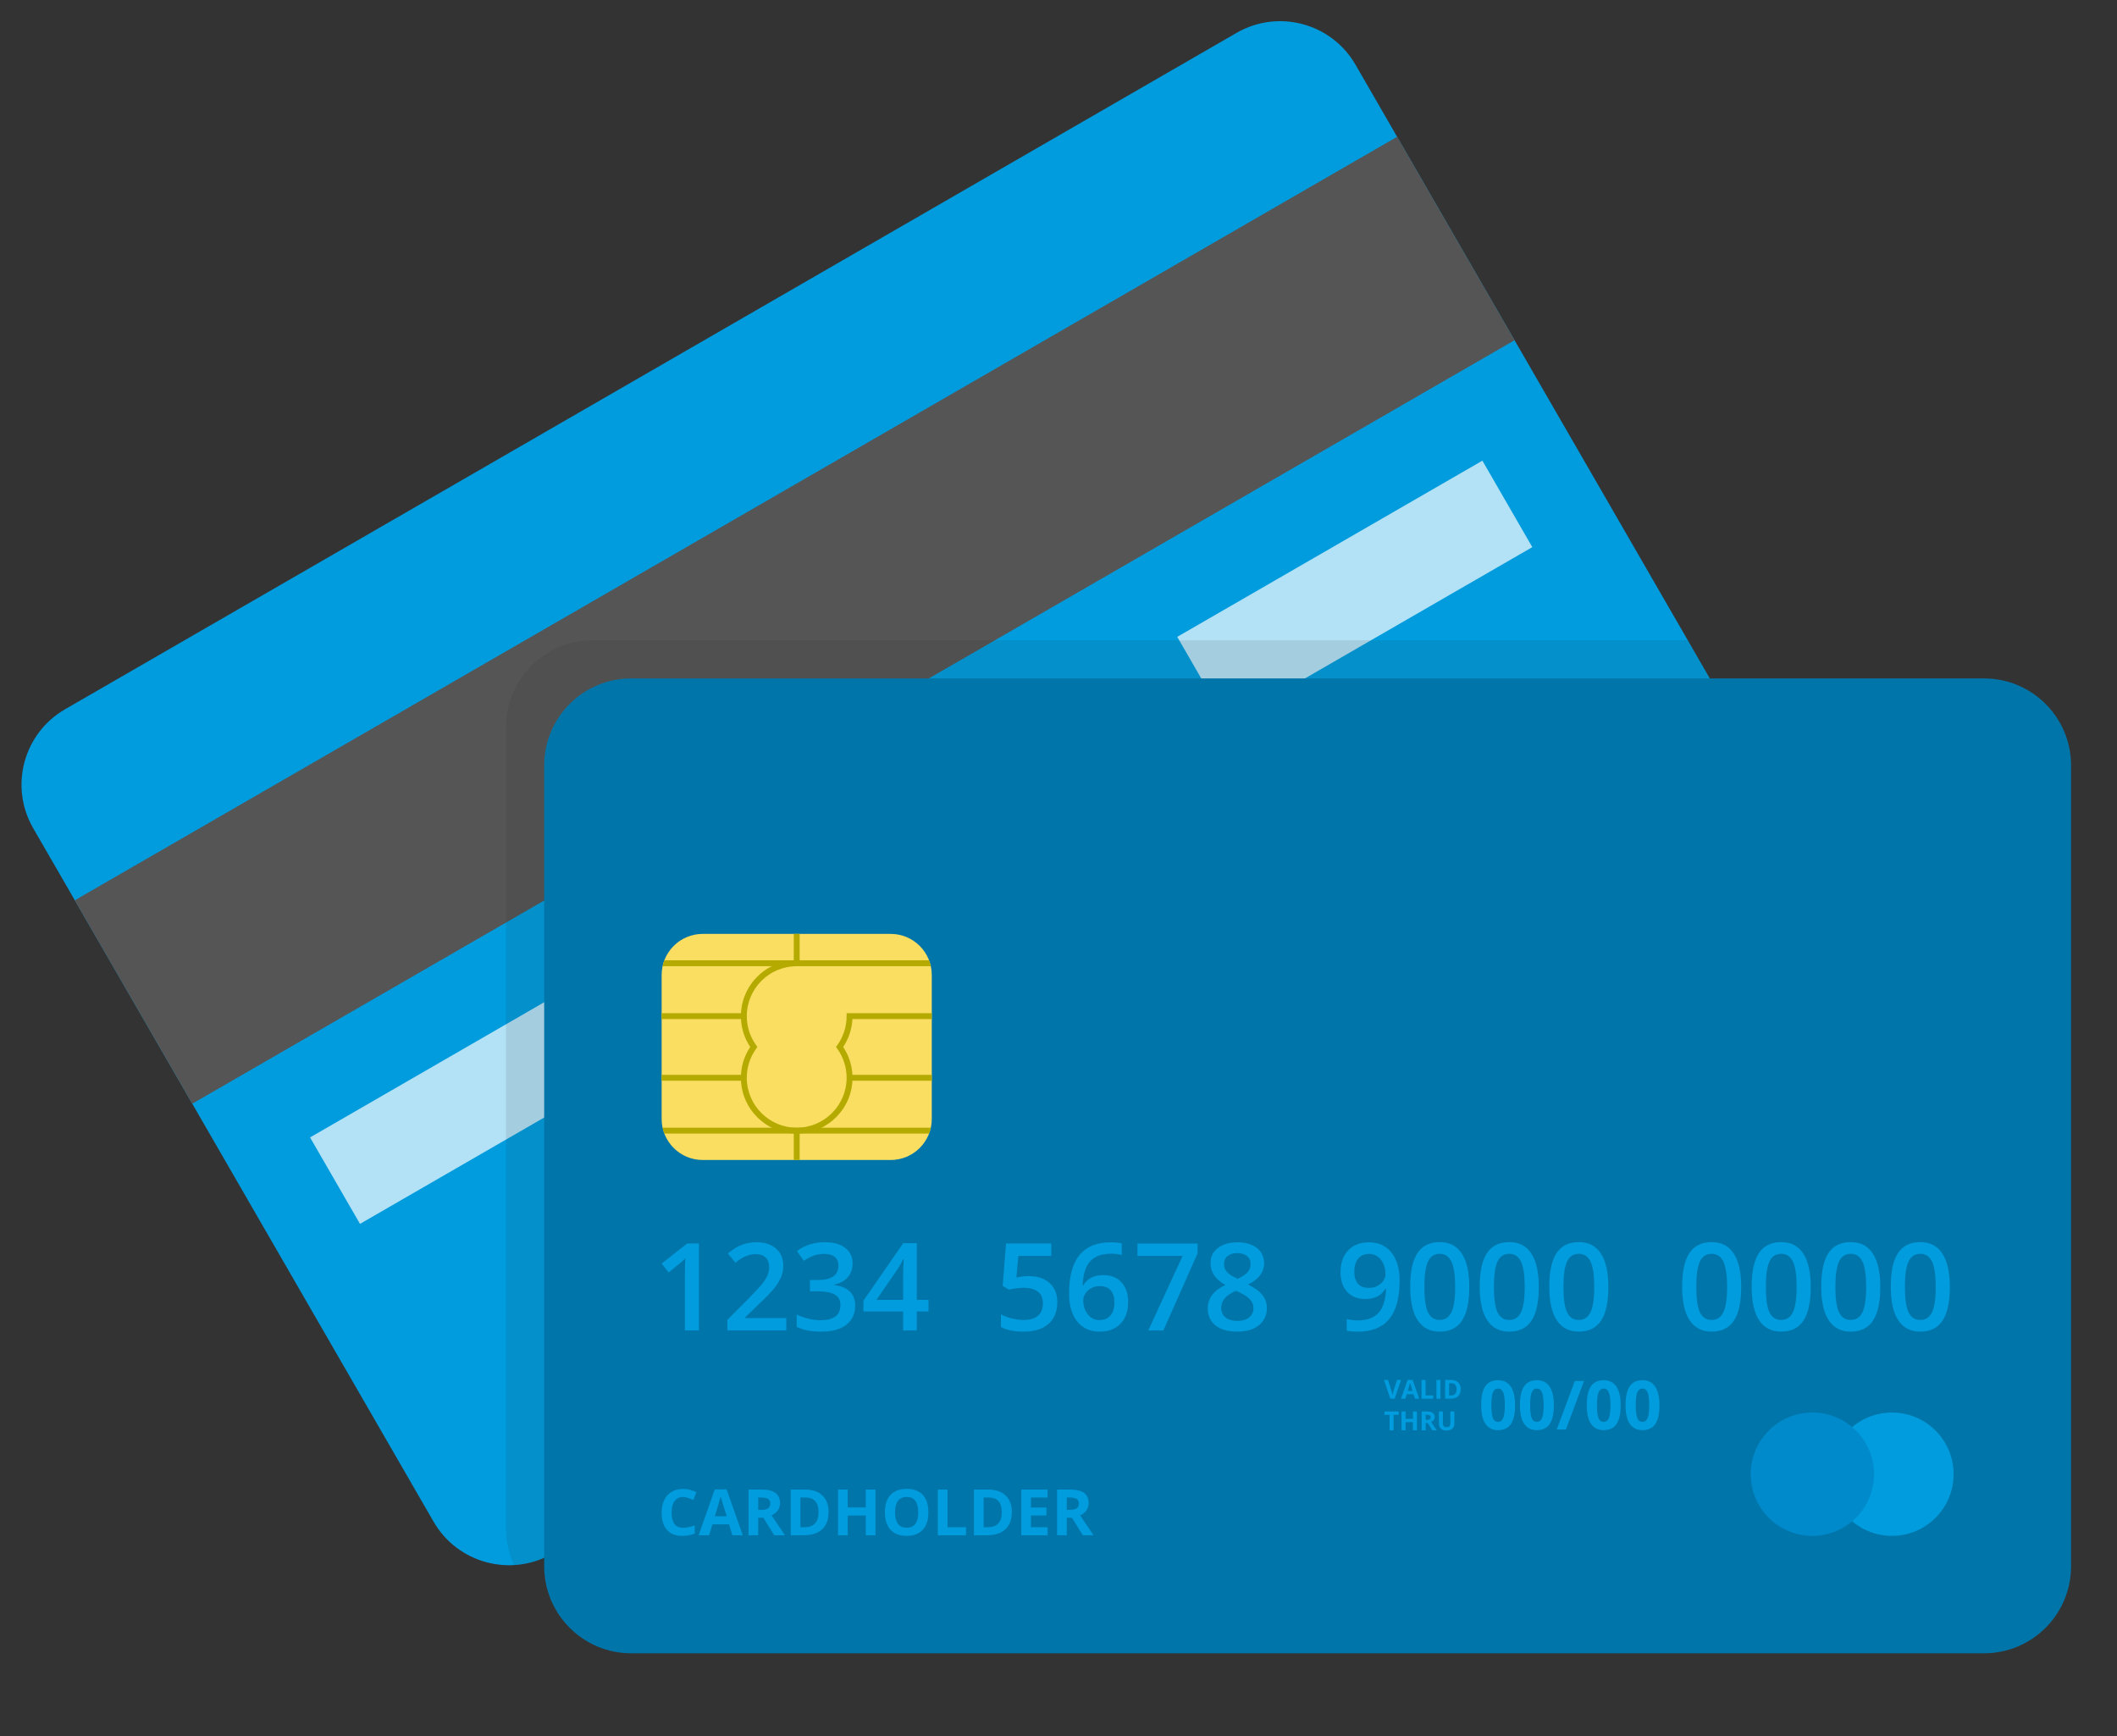 <?xml version="1.0" encoding="utf-8"?>
<!-- Generator: Adobe Illustrator 16.0.0, SVG Export Plug-In . SVG Version: 6.00 Build 0)  -->
<!DOCTYPE svg PUBLIC "-//W3C//DTD SVG 1.1//EN" "http://www.w3.org/Graphics/SVG/1.1/DTD/svg11.dtd">
<svg version="1.1" id="Capa_1" xmlns="http://www.w3.org/2000/svg" xmlns:xlink="http://www.w3.org/1999/xlink" x="0px" y="0px"
	 width="200px" height="164px" viewBox="0 0 200 164" enable-background="new 0 0 200 164" xml:space="preserve">
<rect x="0" y="0" width="200" height="164" fill="#333333" stroke="none"/>
<g>
	<g>
		<path fill="#009CDE" d="M162.875,82.862l-110.68,63.903c-3.933,2.27-8.963,0.922-11.233-3.012L3.136,78.238
			c-2.271-3.933-0.923-8.963,3.01-11.233l110.68-63.901c3.934-2.271,8.963-0.923,11.233,3.01l37.825,65.517
			C168.156,75.562,166.809,80.591,162.875,82.862z"/>
		
			<rect x="2.954" y="47.501" transform="matrix(0.866 -0.5 0.5 0.866 -19.24 45.39)" fill="#555555" width="144.25" height="22.192"/>
		
			<rect x="26.448" y="87.404" transform="matrix(0.866 -0.5 0.5 0.866 -37.313 44.984)" opacity="0.7" fill="#FFFFFF" width="77.673" height="9.432"/>
		
			<rect x="111.342" y="51.202" transform="matrix(-0.866 0.5 -0.5 -0.866 266.786 40.358)" opacity="0.7" fill="#FFFFFF" width="33.289" height="9.433"/>
		
			<rect x="93.85" y="88.624" transform="matrix(-0.866 0.5 -0.5 -0.866 284.217 105.53)" opacity="0.2" width="68.241" height="4.438"/>
	</g>
	<g opacity="0.1">
		<defs>
			<path id="SVGID_1_" opacity="0.1" d="M162.875,82.862l-110.68,63.903c-3.933,2.27-8.963,0.922-11.233-3.012L3.136,78.238
				c-2.271-3.933-0.923-8.963,3.01-11.233l110.68-63.901c3.934-2.271,8.963-0.923,11.233,3.01l37.825,65.517
				C168.156,75.562,166.809,80.591,162.875,82.862z"/>
		</defs>
		<clipPath id="SVGID_2_">
			<use xlink:href="#SVGID_1_"  overflow="visible"/>
		</clipPath>
		<path clip-path="url(#SVGID_2_)" fill="#1D1D1B" d="M183.831,152.583H56.028c-4.542,0-8.224-3.682-8.224-8.225v-75.65
			c0-4.542,3.682-8.224,8.224-8.224h127.803c4.541,0,8.224,3.682,8.224,8.224v75.65
			C192.055,148.901,188.372,152.583,183.831,152.583z"/>
	</g>
	<g>
		<path fill="#0075A9" d="M187.438,156.188H59.634c-4.541,0-8.223-3.682-8.223-8.223V72.314c0-4.542,3.682-8.224,8.223-8.224
			h127.804c4.541,0,8.223,3.682,8.223,8.224v75.652C195.66,152.507,191.979,156.188,187.438,156.188z"/>
		<g>
			<g>
				<defs>
					<path id="SVGID_3_" d="M84.144,109.585H66.39c-2.145,0-3.883-1.738-3.883-3.883V92.109c0-2.146,1.738-3.884,3.883-3.884h17.754
						c2.145,0,3.884,1.738,3.884,3.884v13.593C88.028,107.847,86.289,109.585,84.144,109.585z"/>
				</defs>
				<use xlink:href="#SVGID_3_"  overflow="visible" fill="#F9DE61"/>
				<clipPath id="SVGID_4_">
					<use xlink:href="#SVGID_3_"  overflow="visible"/>
				</clipPath>
				<g clip-path="url(#SVGID_4_)">
					<g>
						<rect x="62.507" y="106.534" fill="#B4AA00" width="25.521" height="0.555"/>
					</g>
					<g>
						<rect x="62.507" y="90.721" fill="#B4AA00" width="12.76" height="0.556"/>
					</g>
					<g>
						<rect x="75.267" y="90.721" fill="#B4AA00" width="12.761" height="0.556"/>
					</g>
					<g>
						<rect x="80.261" y="101.54" fill="#B4AA00" width="7.767" height="0.555"/>
					</g>
					<g>
						<rect x="62.507" y="101.54" fill="#B4AA00" width="7.767" height="0.555"/>
					</g>
					<g>
						<path fill="#B4AA00" d="M75.267,107.089c-2.906,0-5.271-2.365-5.271-5.271c0-1.045,0.303-2.047,0.879-2.912
							c-0.576-0.866-0.879-1.869-0.879-2.913c0-2.906,2.364-5.271,5.271-5.271v0.556c-2.601,0-4.716,2.115-4.716,4.716
							c0,0.993,0.307,1.944,0.887,2.75l0.117,0.162l-0.117,0.162c-0.58,0.805-0.887,1.756-0.887,2.75c0,2.6,2.115,4.717,4.716,4.717
							c2.6,0,4.716-2.117,4.716-4.717c0-0.994-0.307-1.945-0.886-2.75l-0.117-0.162l0.117-0.162c0.58-0.806,0.886-1.757,0.886-2.75
							v-0.277h8.045v0.555h-7.497c-0.049,0.944-0.347,1.847-0.872,2.635c0.575,0.865,0.879,1.867,0.879,2.912
							C80.538,104.724,78.173,107.089,75.267,107.089z"/>
					</g>
					<g>
						<rect x="62.507" y="95.715" fill="#B4AA00" width="7.767" height="0.555"/>
					</g>
					<g>
						<rect x="74.99" y="88.225" fill="#B4AA00" width="0.555" height="2.773"/>
					</g>
					<g>
						<rect x="74.99" y="106.812" fill="#B4AA00" width="0.555" height="2.773"/>
					</g>
				</g>
			</g>
		</g>
		<g>
			<g>
				<path fill="#009CDE" d="M66.025,125.687h-1.321v-5.307c0-0.633,0.015-1.135,0.045-1.506c-0.086,0.09-0.192,0.189-0.317,0.299
					c-0.126,0.107-0.546,0.453-1.262,1.033l-0.663-0.838l2.417-1.898h1.102V125.687z"/>
				<path fill="#009CDE" d="M74.287,125.687h-5.57v-1l2.119-2.131c0.625-0.641,1.041-1.096,1.245-1.363
					c0.204-0.268,0.353-0.52,0.447-0.756c0.093-0.236,0.14-0.488,0.14-0.758c0-0.371-0.111-0.664-0.334-0.877
					c-0.223-0.215-0.531-0.32-0.924-0.32c-0.315,0-0.62,0.057-0.913,0.174c-0.295,0.115-0.634,0.326-1.021,0.629l-0.713-0.871
					c0.457-0.385,0.9-0.66,1.332-0.82c0.431-0.162,0.89-0.242,1.376-0.242c0.765,0,1.377,0.199,1.838,0.6
					C73.77,118.349,74,118.886,74,119.56c0,0.371-0.067,0.723-0.199,1.057c-0.133,0.334-0.337,0.678-0.613,1.031
					c-0.275,0.355-0.734,0.834-1.374,1.436l-1.428,1.383v0.057h3.9V125.687z"/>
				<path fill="#009CDE" d="M80.548,119.358c0,0.52-0.152,0.953-0.455,1.301c-0.304,0.346-0.731,0.578-1.282,0.699v0.045
					c0.66,0.082,1.154,0.287,1.484,0.615c0.33,0.328,0.495,0.764,0.495,1.307c0,0.791-0.28,1.4-0.838,1.83s-1.353,0.643-2.383,0.643
					c-0.91,0-1.679-0.146-2.304-0.443v-1.174c0.348,0.172,0.718,0.305,1.107,0.398c0.39,0.094,0.764,0.141,1.124,0.141
					c0.637,0,1.113-0.119,1.428-0.354c0.315-0.236,0.473-0.602,0.473-1.098c0-0.438-0.175-0.76-0.523-0.967
					c-0.348-0.205-0.895-0.309-1.641-0.309h-0.714v-1.072h0.725c1.312,0,1.967-0.455,1.967-1.361c0-0.352-0.114-0.623-0.343-0.814
					c-0.229-0.191-0.566-0.287-1.012-0.287c-0.311,0-0.611,0.045-0.899,0.133c-0.289,0.088-0.629,0.26-1.023,0.514l-0.647-0.922
					c0.753-0.555,1.629-0.832,2.625-0.832c0.828,0,1.475,0.178,1.939,0.535C80.315,118.241,80.548,118.731,80.548,119.358z"/>
				<path fill="#009CDE" d="M87.719,123.894h-1.107v1.793h-1.287v-1.793h-3.754v-1.018l3.754-5.43h1.287v5.352h1.107V123.894z
					 M85.325,122.798v-2.064c0-0.732,0.019-1.334,0.056-1.803h-0.044c-0.105,0.248-0.27,0.547-0.495,0.898l-2.04,2.969H85.325z"/>
				<path fill="#009CDE" d="M97.195,120.554c0.828,0,1.484,0.221,1.967,0.658c0.483,0.439,0.725,1.037,0.725,1.793
					c0,0.877-0.274,1.563-0.823,2.055c-0.549,0.492-1.33,0.738-2.341,0.738c-0.918,0-1.64-0.146-2.164-0.443v-1.197
					c0.304,0.172,0.652,0.305,1.046,0.398c0.393,0.094,0.758,0.141,1.096,0.141c0.596,0,1.049-0.133,1.36-0.398
					s0.467-0.656,0.467-1.168c0-0.982-0.626-1.473-1.877-1.473c-0.176,0-0.394,0.018-0.652,0.053
					c-0.259,0.035-0.485,0.076-0.68,0.121l-0.59-0.35l0.315-4.012h4.271v1.174h-3.107l-0.186,2.035
					c0.131-0.021,0.291-0.049,0.48-0.08C96.689,120.569,96.921,120.554,97.195,120.554z"/>
				<path fill="#009CDE" d="M101,122.185c0-3.215,1.309-4.822,3.928-4.822c0.412,0,0.761,0.033,1.046,0.096v1.102
					c-0.285-0.082-0.614-0.123-0.989-0.123c-0.881,0-1.542,0.236-1.984,0.707c-0.441,0.473-0.682,1.229-0.719,2.271h0.066
					c0.177-0.303,0.424-0.539,0.742-0.705c0.318-0.168,0.693-0.25,1.125-0.25c0.746,0,1.326,0.229,1.742,0.686
					c0.415,0.457,0.623,1.076,0.623,1.859c0,0.861-0.24,1.543-0.721,2.043c-0.482,0.5-1.14,0.75-1.971,0.75
					c-0.588,0-1.1-0.141-1.534-0.424s-0.77-0.695-1.003-1.236C101.117,123.597,101,122.944,101,122.185z M103.865,124.708
					c0.453,0,0.803-0.146,1.049-0.438c0.245-0.293,0.368-0.711,0.368-1.254c0-0.473-0.115-0.844-0.346-1.113
					c-0.231-0.27-0.576-0.404-1.037-0.404c-0.285,0-0.548,0.061-0.786,0.182c-0.24,0.123-0.43,0.289-0.568,0.502
					c-0.139,0.211-0.208,0.428-0.208,0.648c0,0.529,0.144,0.973,0.431,1.334C103.053,124.528,103.42,124.708,103.865,124.708z"/>
				<path fill="#009CDE" d="M108.48,125.687l3.248-7.043h-4.271v-1.164h5.683v0.924l-3.231,7.283H108.48z"/>
				<path fill="#009CDE" d="M116.894,117.362c0.78,0,1.396,0.18,1.849,0.537s0.681,0.836,0.681,1.436
					c0,0.844-0.507,1.514-1.518,2.012c0.645,0.322,1.103,0.662,1.374,1.018s0.407,0.754,0.407,1.191
					c0,0.678-0.249,1.221-0.747,1.631c-0.498,0.408-1.173,0.611-2.023,0.611c-0.893,0-1.584-0.191-2.074-0.572
					c-0.49-0.383-0.736-0.924-0.736-1.625c0-0.457,0.129-0.867,0.385-1.232c0.258-0.365,0.678-0.691,1.262-0.977
					c-0.502-0.299-0.859-0.615-1.072-0.949c-0.214-0.334-0.321-0.709-0.321-1.125c0-0.596,0.235-1.07,0.702-1.424
					C115.529,117.54,116.141,117.362,116.894,117.362z M115.371,123.556c0,0.391,0.137,0.693,0.41,0.908s0.644,0.322,1.112,0.322
					c0.483,0,0.858-0.111,1.127-0.334c0.268-0.223,0.401-0.525,0.401-0.908c0-0.303-0.123-0.58-0.371-0.83
					c-0.246-0.252-0.621-0.484-1.123-0.697l-0.164-0.074c-0.494,0.219-0.85,0.457-1.066,0.717
					C115.479,122.921,115.371,123.22,115.371,123.556z M116.883,118.38c-0.375,0-0.677,0.094-0.905,0.277
					c-0.229,0.186-0.343,0.438-0.343,0.756c0,0.195,0.041,0.369,0.123,0.523c0.083,0.154,0.203,0.293,0.36,0.418
					c0.157,0.127,0.423,0.277,0.798,0.453c0.449-0.199,0.768-0.408,0.952-0.627c0.187-0.219,0.278-0.475,0.278-0.768
					c0-0.318-0.115-0.57-0.346-0.756C117.57,118.474,117.265,118.38,116.883,118.38z"/>
				<path fill="#009CDE" d="M132.226,120.976c0,1.619-0.326,2.828-0.978,3.625c-0.652,0.799-1.635,1.197-2.945,1.197
					c-0.499,0-0.856-0.029-1.074-0.09v-1.107c0.334,0.094,0.67,0.141,1.007,0.141c0.892,0,1.557-0.238,1.995-0.719
					c0.438-0.479,0.678-1.232,0.719-2.26h-0.066c-0.221,0.338-0.489,0.58-0.802,0.73s-0.679,0.225-1.099,0.225
					c-0.727,0-1.298-0.227-1.714-0.68s-0.624-1.074-0.624-1.865c0-0.857,0.24-1.541,0.723-2.049c0.48-0.508,1.138-0.762,1.97-0.762
					c0.585,0,1.094,0.143,1.528,0.428c0.435,0.283,0.771,0.697,1.006,1.238C132.107,119.571,132.226,120.22,132.226,120.976z
					 M129.359,118.458c-0.457,0-0.808,0.148-1.051,0.447c-0.244,0.299-0.366,0.717-0.366,1.256c0,0.469,0.114,0.836,0.341,1.104
					c0.227,0.27,0.57,0.402,1.031,0.402c0.445,0,0.82-0.133,1.123-0.398c0.305-0.266,0.455-0.576,0.455-0.934
					c0-0.334-0.063-0.645-0.193-0.936c-0.129-0.289-0.31-0.52-0.541-0.688C129.926,118.542,129.659,118.458,129.359,118.458z"/>
				<path fill="#009CDE" d="M138.807,121.577c0,1.428-0.229,2.488-0.688,3.182c-0.46,0.693-1.162,1.039-2.105,1.039
					c-0.914,0-1.607-0.357-2.08-1.072c-0.472-0.717-0.707-1.766-0.707-3.148c0-1.449,0.229-2.518,0.688-3.205s1.158-1.031,2.1-1.031
					c0.918,0,1.613,0.359,2.085,1.078S138.807,120.192,138.807,121.577z M134.563,121.577c0,1.121,0.115,1.922,0.346,2.4
					c0.231,0.48,0.599,0.719,1.104,0.719s0.875-0.242,1.109-0.73c0.234-0.486,0.352-1.283,0.352-2.389
					c0-1.102-0.117-1.898-0.352-2.391s-0.604-0.738-1.109-0.738s-0.873,0.24-1.104,0.725
					C134.679,119.655,134.563,120.458,134.563,121.577z"/>
				<path fill="#009CDE" d="M145.377,121.577c0,1.428-0.23,2.488-0.688,3.182c-0.46,0.693-1.162,1.039-2.105,1.039
					c-0.914,0-1.607-0.357-2.08-1.072c-0.473-0.717-0.708-1.766-0.708-3.148c0-1.449,0.229-2.518,0.688-3.205s1.158-1.031,2.1-1.031
					c0.918,0,1.613,0.359,2.084,1.078C145.141,119.138,145.377,120.192,145.377,121.577z M141.133,121.577
					c0,1.121,0.116,1.922,0.346,2.4c0.231,0.48,0.6,0.719,1.105,0.719s0.875-0.242,1.109-0.73c0.234-0.486,0.352-1.283,0.352-2.389
					c0-1.102-0.117-1.898-0.352-2.391s-0.604-0.738-1.109-0.738s-0.874,0.24-1.105,0.725
					C141.249,119.655,141.133,120.458,141.133,121.577z"/>
				<path fill="#009CDE" d="M151.947,121.577c0,1.428-0.23,2.488-0.688,3.182c-0.46,0.693-1.161,1.039-2.105,1.039
					c-0.913,0-1.606-0.357-2.079-1.072c-0.472-0.717-0.708-1.766-0.708-3.148c0-1.449,0.229-2.518,0.688-3.205
					s1.158-1.031,2.099-1.031c0.919,0,1.613,0.359,2.085,1.078C151.711,119.138,151.947,120.192,151.947,121.577z M147.703,121.577
					c0,1.121,0.115,1.922,0.346,2.4c0.23,0.48,0.599,0.719,1.104,0.719s0.876-0.242,1.11-0.73c0.234-0.486,0.352-1.283,0.352-2.389
					c0-1.102-0.117-1.898-0.352-2.391s-0.604-0.738-1.11-0.738s-0.874,0.24-1.104,0.725
					C147.818,119.655,147.703,120.458,147.703,121.577z"/>
				<path fill="#009CDE" d="M164.497,121.577c0,1.428-0.229,2.488-0.688,3.182s-1.161,1.039-2.105,1.039
					c-0.914,0-1.607-0.357-2.079-1.072c-0.472-0.717-0.708-1.766-0.708-3.148c0-1.449,0.229-2.518,0.688-3.205
					c0.458-0.688,1.159-1.031,2.099-1.031c0.918,0,1.613,0.359,2.086,1.078C164.261,119.138,164.497,120.192,164.497,121.577z
					 M160.254,121.577c0,1.121,0.115,1.922,0.345,2.4c0.231,0.48,0.599,0.719,1.104,0.719s0.876-0.242,1.109-0.73
					c0.234-0.486,0.353-1.283,0.353-2.389c0-1.102-0.118-1.898-0.353-2.391c-0.233-0.492-0.604-0.738-1.109-0.738
					s-0.873,0.24-1.104,0.725C160.369,119.655,160.254,120.458,160.254,121.577z"/>
				<path fill="#009CDE" d="M171.066,121.577c0,1.428-0.229,2.488-0.688,3.182s-1.161,1.039-2.105,1.039
					c-0.914,0-1.607-0.357-2.08-1.072c-0.472-0.717-0.707-1.766-0.707-3.148c0-1.449,0.229-2.518,0.688-3.205s1.159-1.031,2.1-1.031
					c0.918,0,1.613,0.359,2.085,1.078S171.066,120.192,171.066,121.577z M166.824,121.577c0,1.121,0.115,1.922,0.345,2.4
					c0.23,0.48,0.599,0.719,1.104,0.719s0.875-0.242,1.109-0.73c0.234-0.486,0.352-1.283,0.352-2.389
					c0-1.102-0.117-1.898-0.352-2.391s-0.604-0.738-1.109-0.738s-0.874,0.24-1.104,0.725
					C166.939,119.655,166.824,120.458,166.824,121.577z"/>
				<path fill="#009CDE" d="M177.637,121.577c0,1.428-0.229,2.488-0.688,3.182c-0.46,0.693-1.162,1.039-2.105,1.039
					c-0.915,0-1.607-0.357-2.08-1.072c-0.472-0.717-0.707-1.766-0.707-3.148c0-1.449,0.229-2.518,0.688-3.205s1.158-1.031,2.1-1.031
					c0.918,0,1.613,0.359,2.085,1.078S177.637,120.192,177.637,121.577z M173.394,121.577c0,1.121,0.115,1.922,0.346,2.4
					c0.231,0.48,0.599,0.719,1.104,0.719s0.875-0.242,1.109-0.73c0.234-0.486,0.352-1.283,0.352-2.389
					c0-1.102-0.117-1.898-0.352-2.391s-0.604-0.738-1.109-0.738s-0.873,0.24-1.104,0.725
					C173.509,119.655,173.394,120.458,173.394,121.577z"/>
				<path fill="#009CDE" d="M184.207,121.577c0,1.428-0.23,2.488-0.688,3.182c-0.46,0.693-1.162,1.039-2.105,1.039
					c-0.914,0-1.607-0.357-2.08-1.072c-0.473-0.717-0.707-1.766-0.707-3.148c0-1.449,0.229-2.518,0.688-3.205s1.158-1.031,2.1-1.031
					c0.918,0,1.613,0.359,2.084,1.078C183.971,119.138,184.207,120.192,184.207,121.577z M179.963,121.577
					c0,1.121,0.117,1.922,0.346,2.4c0.231,0.48,0.6,0.719,1.105,0.719s0.875-0.242,1.109-0.73c0.234-0.486,0.352-1.283,0.352-2.389
					c0-1.102-0.117-1.898-0.352-2.391s-0.604-0.738-1.109-0.738s-0.874,0.24-1.105,0.725
					C180.08,119.655,179.963,120.458,179.963,121.577z"/>
			</g>
			<g>
				<path fill="#009CDE" d="M64.53,141.421c-0.344,0-0.61,0.129-0.8,0.389c-0.188,0.258-0.283,0.617-0.283,1.08
					c0,0.961,0.361,1.443,1.083,1.443c0.303,0,0.669-0.076,1.1-0.229v0.768c-0.354,0.146-0.749,0.221-1.185,0.221
					c-0.627,0-1.107-0.191-1.439-0.57c-0.333-0.381-0.499-0.926-0.499-1.639c0-0.447,0.081-0.84,0.245-1.178
					c0.163-0.338,0.398-0.596,0.703-0.775c0.306-0.18,0.665-0.27,1.075-0.27c0.419,0,0.84,0.1,1.262,0.303l-0.294,0.744
					c-0.162-0.078-0.324-0.145-0.487-0.201S64.687,141.421,64.53,141.421z"/>
				<path fill="#009CDE" d="M69.187,145.034l-0.313-1.027h-1.572l-0.312,1.027h-0.985l1.521-4.33h1.118l1.527,4.33H69.187z
					 M68.656,143.241c-0.289-0.93-0.452-1.457-0.488-1.578s-0.063-0.219-0.078-0.289c-0.065,0.252-0.25,0.873-0.558,1.867H68.656z"
					/>
				<path fill="#009CDE" d="M71.628,143.38v1.654h-0.915v-4.313h1.256c0.586,0,1.02,0.107,1.301,0.32
					c0.28,0.213,0.421,0.537,0.421,0.973c0,0.254-0.07,0.479-0.209,0.676c-0.14,0.199-0.338,0.354-0.593,0.465
					c0.648,0.969,1.071,1.596,1.268,1.879h-1.014l-1.029-1.654H71.628z M71.628,142.636h0.295c0.289,0,0.503-0.047,0.64-0.145
					c0.138-0.096,0.207-0.248,0.207-0.453s-0.07-0.35-0.211-0.438c-0.14-0.086-0.358-0.129-0.653-0.129h-0.277V142.636z"/>
				<path fill="#009CDE" d="M78.279,142.837c0,0.709-0.202,1.254-0.606,1.631s-0.988,0.566-1.75,0.566h-1.221v-4.313h1.354
					c0.704,0,1.25,0.186,1.639,0.559C78.084,141.651,78.279,142.171,78.279,142.837z M77.33,142.86c0-0.926-0.41-1.389-1.228-1.389
					h-0.486v2.807h0.392C76.888,144.278,77.33,143.806,77.33,142.86z"/>
				<path fill="#009CDE" d="M82.705,145.034h-0.911v-1.861h-1.708v1.861h-0.914v-4.313h0.914v1.689h1.708v-1.689h0.911V145.034z"/>
				<path fill="#009CDE" d="M87.707,142.872c0,0.713-0.177,1.262-0.531,1.646c-0.354,0.383-0.862,0.574-1.521,0.574
					c-0.661,0-1.168-0.191-1.522-0.574c-0.354-0.385-0.531-0.936-0.531-1.652s0.177-1.266,0.532-1.645
					c0.354-0.377,0.864-0.566,1.526-0.566c0.663,0,1.169,0.189,1.521,0.57C87.532,141.608,87.707,142.155,87.707,142.872z
					 M84.56,142.872c0,0.482,0.091,0.844,0.274,1.088s0.456,0.367,0.82,0.367c0.729,0,1.094-0.486,1.094-1.455
					c0-0.971-0.362-1.457-1.088-1.457c-0.364,0-0.638,0.123-0.822,0.367C84.652,142.026,84.56,142.39,84.56,142.872z"/>
				<path fill="#009CDE" d="M88.601,145.034v-4.313h0.914v3.557h1.749v0.756H88.601z"/>
				<path fill="#009CDE" d="M95.59,142.837c0,0.709-0.202,1.254-0.607,1.631c-0.403,0.377-0.987,0.566-1.75,0.566h-1.221v-4.313
					h1.354c0.703,0,1.25,0.186,1.64,0.559C95.396,141.651,95.59,142.171,95.59,142.837z M94.641,142.86
					c0-0.926-0.409-1.389-1.227-1.389h-0.487v2.807h0.393C94.2,144.278,94.641,143.806,94.641,142.86z"/>
				<path fill="#009CDE" d="M98.967,145.034h-2.483v-4.313h2.483v0.75h-1.569v0.945h1.46v0.75h-1.46v1.111h1.569V145.034z"/>
				<path fill="#009CDE" d="M100.781,143.38v1.654h-0.915v-4.313h1.257c0.586,0,1.02,0.107,1.301,0.32
					c0.28,0.213,0.422,0.537,0.422,0.973c0,0.254-0.07,0.479-0.209,0.676c-0.141,0.199-0.338,0.354-0.594,0.465
					c0.648,0.969,1.071,1.596,1.268,1.879h-1.014l-1.029-1.654H100.781z M100.781,142.636h0.295c0.289,0,0.502-0.047,0.639-0.145
					c0.139-0.096,0.207-0.248,0.207-0.453s-0.07-0.35-0.211-0.438c-0.141-0.086-0.357-0.129-0.652-0.129h-0.278V142.636z"/>
			</g>
			<g>
				<path fill="#009CDE" d="M143.133,132.753c0,0.801-0.131,1.393-0.393,1.777c-0.263,0.385-0.666,0.576-1.211,0.576
					c-0.529,0-0.928-0.199-1.195-0.596c-0.27-0.396-0.403-0.982-0.403-1.758c0-0.809,0.13-1.404,0.392-1.787
					s0.663-0.576,1.207-0.576c0.527,0,0.928,0.201,1.198,0.602C142.998,131.394,143.133,131.979,143.133,132.753z M140.893,132.753
					c0,0.563,0.049,0.965,0.146,1.209c0.098,0.242,0.261,0.363,0.491,0.363c0.225,0,0.389-0.123,0.488-0.369s0.15-0.646,0.15-1.203
					c0-0.563-0.051-0.965-0.152-1.211s-0.264-0.367-0.486-0.367c-0.229,0-0.392,0.121-0.489,0.367
					C140.941,131.788,140.893,132.19,140.893,132.753z"/>
				<path fill="#009CDE" d="M146.797,132.753c0,0.801-0.132,1.393-0.395,1.777c-0.262,0.385-0.665,0.576-1.211,0.576
					c-0.527,0-0.926-0.199-1.195-0.596c-0.269-0.396-0.402-0.982-0.402-1.758c0-0.809,0.131-1.404,0.392-1.787
					s0.663-0.576,1.206-0.576c0.529,0,0.929,0.201,1.199,0.602C146.661,131.394,146.797,131.979,146.797,132.753z M144.557,132.753
					c0,0.563,0.047,0.965,0.145,1.209c0.098,0.242,0.262,0.363,0.49,0.363c0.227,0,0.389-0.123,0.489-0.369s0.151-0.646,0.151-1.203
					c0-0.563-0.052-0.965-0.152-1.211c-0.102-0.246-0.264-0.367-0.488-0.367c-0.228,0-0.391,0.121-0.488,0.367
					S144.557,132.19,144.557,132.753z"/>
				<path fill="#009CDE" d="M149.645,130.462l-1.707,4.582h-0.868l1.708-4.582H149.645z"/>
				<path fill="#009CDE" d="M153.11,132.753c0,0.801-0.131,1.393-0.394,1.777c-0.262,0.385-0.665,0.576-1.211,0.576
					c-0.527,0-0.927-0.199-1.195-0.596c-0.268-0.396-0.402-0.982-0.402-1.758c0-0.809,0.131-1.404,0.392-1.787
					s0.663-0.576,1.206-0.576c0.529,0,0.929,0.201,1.199,0.602C152.975,131.394,153.11,131.979,153.11,132.753z M150.87,132.753
					c0,0.563,0.049,0.965,0.146,1.209c0.098,0.242,0.261,0.363,0.49,0.363c0.227,0,0.389-0.123,0.49-0.369
					c0.1-0.246,0.149-0.646,0.149-1.203c0-0.563-0.051-0.965-0.152-1.211c-0.101-0.246-0.263-0.367-0.487-0.367
					c-0.227,0-0.391,0.121-0.488,0.367S150.87,132.19,150.87,132.753z"/>
				<path fill="#009CDE" d="M156.774,132.753c0,0.801-0.132,1.393-0.394,1.777s-0.666,0.576-1.211,0.576
					c-0.529,0-0.928-0.199-1.195-0.596c-0.27-0.396-0.403-0.982-0.403-1.758c0-0.809,0.131-1.404,0.392-1.787
					c0.262-0.383,0.664-0.576,1.207-0.576c0.528,0,0.928,0.201,1.197,0.602C156.639,131.394,156.774,131.979,156.774,132.753z
					 M154.533,132.753c0,0.563,0.049,0.965,0.146,1.209c0.096,0.242,0.26,0.363,0.49,0.363c0.225,0,0.389-0.123,0.488-0.369
					c0.101-0.246,0.15-0.646,0.15-1.203c0-0.563-0.051-0.965-0.151-1.211c-0.103-0.246-0.265-0.367-0.487-0.367
					c-0.229,0-0.391,0.121-0.489,0.367S154.533,132.19,154.533,132.753z"/>
			</g>
			<g>
				<path fill="#009CDE" d="M131.983,130.362h0.38l-0.604,1.773h-0.41l-0.602-1.773h0.38l0.333,1.055
					c0.02,0.063,0.038,0.135,0.059,0.219c0.02,0.082,0.031,0.141,0.037,0.174c0.008-0.076,0.039-0.207,0.091-0.393L131.983,130.362z
					"/>
				<path fill="#009CDE" d="M133.672,132.136l-0.128-0.422h-0.647l-0.129,0.422h-0.404l0.625-1.781h0.461l0.629,1.781H133.672z
					 M133.453,131.397c-0.119-0.381-0.186-0.598-0.2-0.648c-0.015-0.049-0.025-0.09-0.032-0.119
					c-0.027,0.104-0.104,0.359-0.229,0.768H133.453z"/>
				<path fill="#009CDE" d="M134.301,132.136v-1.773h0.377v1.463h0.719v0.311H134.301z"/>
				<path fill="#009CDE" d="M135.705,132.136v-1.773h0.375v1.773H135.705z"/>
				<path fill="#009CDE" d="M137.998,131.231c0,0.293-0.082,0.516-0.248,0.672c-0.166,0.154-0.407,0.232-0.721,0.232h-0.502v-1.773
					h0.557c0.289,0,0.515,0.076,0.674,0.229C137.918,130.745,137.998,130.958,137.998,131.231z M137.608,131.241
					c0-0.381-0.169-0.57-0.505-0.57h-0.201v1.154h0.162C137.427,131.825,137.608,131.63,137.608,131.241z"/>
				<path fill="#009CDE" d="M131.656,135.118h-0.377v-1.461h-0.481v-0.313h1.339v0.313h-0.48V135.118z"/>
				<path fill="#009CDE" d="M133.863,135.118h-0.374v-0.766h-0.703v0.766h-0.376v-1.773h0.376v0.693h0.703v-0.693h0.374V135.118z"/>
				<path fill="#009CDE" d="M134.688,134.437v0.682h-0.376v-1.773h0.517c0.241,0,0.42,0.043,0.535,0.131s0.174,0.221,0.174,0.4
					c0,0.104-0.029,0.197-0.086,0.277c-0.058,0.082-0.139,0.146-0.244,0.191c0.267,0.398,0.441,0.656,0.521,0.773h-0.418
					l-0.422-0.682H134.688z M134.688,134.132h0.121c0.119,0,0.207-0.02,0.264-0.061c0.057-0.039,0.085-0.102,0.085-0.186
					s-0.029-0.145-0.087-0.18s-0.146-0.055-0.269-0.055h-0.114V134.132z"/>
				<path fill="#009CDE" d="M137.396,133.345v1.146c0,0.131-0.029,0.246-0.089,0.346c-0.059,0.098-0.144,0.174-0.254,0.227
					s-0.241,0.078-0.394,0.078c-0.228,0-0.405-0.059-0.531-0.176c-0.127-0.115-0.189-0.275-0.189-0.479v-1.143h0.375v1.086
					c0,0.137,0.027,0.236,0.082,0.299c0.056,0.064,0.146,0.098,0.273,0.098c0.123,0,0.213-0.033,0.268-0.098
					c0.056-0.063,0.084-0.164,0.084-0.303v-1.082H137.396z"/>
			</g>
		</g>
		<g>
			<circle fill="#009CDE" cx="178.739" cy="139.267" r="5.825"/>
			<circle fill="#008ACB" cx="171.219" cy="139.267" r="5.826"/>
		</g>
	</g>
</g>
</svg>
